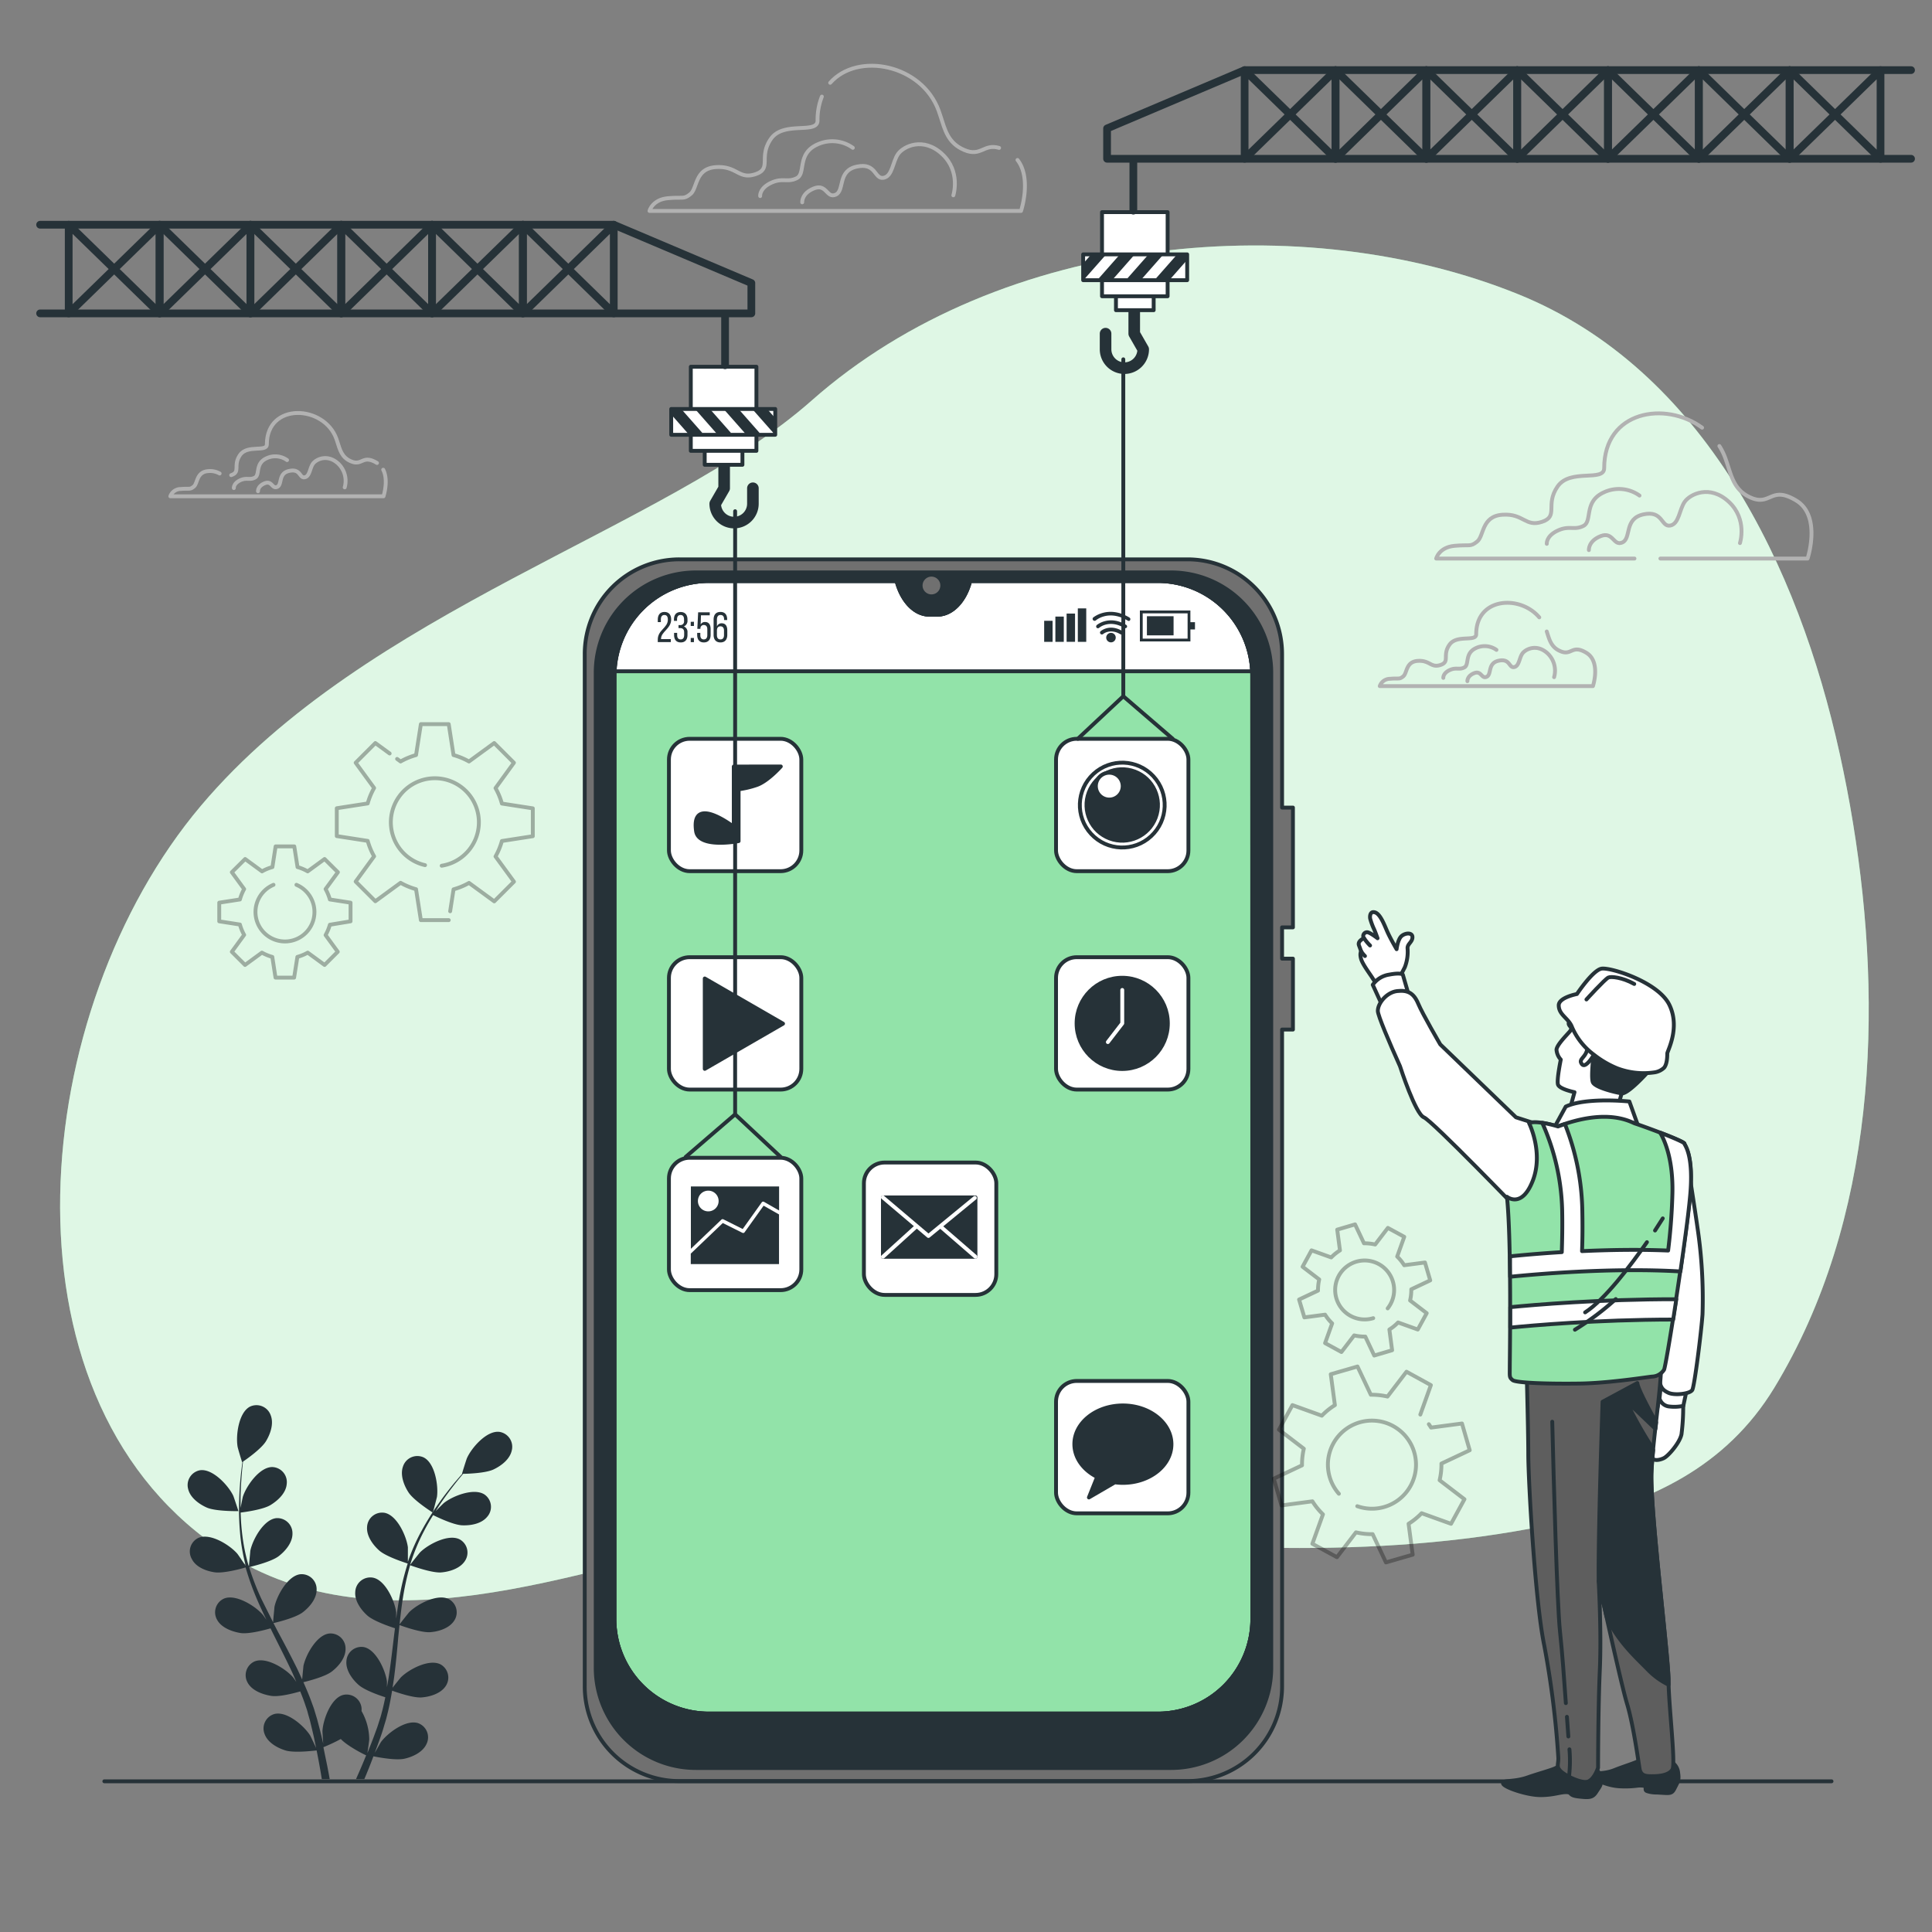 <svg xmlns="http://www.w3.org/2000/svg" viewBox="0 0 500 500"><rect x="0" y="0" width="500" height="500" fill="#808080" stroke="none"/><g id="freepik--background-simple--inject-22"><path d="M479.58,213.15c-1-6.19-2.19-12.27-3.49-18.19C465.49,146.77,441,95.64,393,76.18,337.78,53.8,259.4,60,210,103.71c-38,33.6-115,53.88-158,104.82C7.43,261.34-1.88,360.31,56,400.26c41.17,28.41,92.07,6,137.92-3.39,26.11-5.34,48.71-2.32,74.45,0,44.73,4,91.06,7,136.17-3,22.28-5,42.09-14.06,54.65-34.72C485.57,315.7,487.39,261,479.58,213.15Z" style="fill:#92E3A9"></path><path d="M479.58,213.15c-1-6.19-2.19-12.27-3.49-18.19C465.49,146.77,441,95.64,393,76.18,337.78,53.8,259.4,60,210,103.71c-38,33.6-115,53.88-158,104.82C7.43,261.34-1.88,360.31,56,400.26c41.17,28.41,92.07,6,137.92-3.39,26.11-5.34,48.71-2.32,74.45,0,44.73,4,91.06,7,136.17-3,22.28-5,42.09-14.06,54.65-34.72C485.57,315.7,487.39,261,479.58,213.15Z" style="fill:#fff;opacity:0.7"></path></g><g id="freepik--Clouds--inject-22"><path d="M212.7,25a16.25,16.25,0,0,0-1.12,6.19c0,3.66-8.78,0-12.07,4.75s.37,7.68-4,9.14-4.75-2.19-10.23-1.83-4.76,5.49-6.58,6.95-1.83.73-5.85,1.1-4.76,3.29-4.76,3.29h96.15s2.8-8.4-.91-13.19" style="fill:none;stroke:#b2b2b2;stroke-linecap:round;stroke-linejoin:round"></path><path d="M258.57,38.28c-4-1.17-4.68,2.39-9,.55s-5-5.25-6.21-8.9c-.13-.41-.27-.83-.42-1.25-4.33-12-20.95-15.33-28.09-7.25" style="fill:none;stroke:#b2b2b2;stroke-linecap:round;stroke-linejoin:round"></path><path d="M246.72,50.55s2-6.16-2.9-10.69-10-2-11.41,0-1.44,5.8-3.8,6.16-1.81-4-6.88-2.9-3.08,6.16-5.43,7.25-2.35-2.9-5.61-1.63-3.08,3.62-3.08,3.62" style="fill:none;stroke:#b2b2b2;stroke-linecap:round;stroke-linejoin:round"></path><path d="M220.71,38.25a9.16,9.16,0,0,0-9.27-.81c-5.24,2.42-2.82,7.46-5.24,8.67s-3.63-.2-6.65,1.21-2.82,3.42-2.82,3.42" style="fill:none;stroke:#b2b2b2;stroke-linecap:round;stroke-linejoin:round"></path><path d="M429.71,144.55H467.8s3.66-11-2.92-15-6.58,1.46-11.7-.73c-4.23-1.81-5-5.25-6.2-8.9-.14-.41-.28-.83-.43-1.25a16,16,0,0,0-1.58-3.24" style="fill:none;stroke:#b2b2b2;stroke-linecap:round;stroke-linejoin:round"></path><path d="M440.5,110.68c-9.54-7-25.34-4.37-25.34,10.47,0,3.66-8.77,0-12.06,4.75s.36,7.68-4,9.14-4.75-2.19-10.24-1.83-4.75,5.49-6.58,6.95-1.83.73-5.85,1.1-4.75,3.29-4.75,3.29H423" style="fill:none;stroke:#b2b2b2;stroke-linecap:round;stroke-linejoin:round"></path><path d="M450.3,140.55s2-6.16-2.89-10.69-10-2-11.41,0-1.45,5.8-3.8,6.16-1.81-4-6.88-2.9-3.08,6.16-5.43,7.25-2.36-2.9-5.62-1.63-3.07,3.62-3.07,3.62" style="fill:none;stroke:#b2b2b2;stroke-linecap:round;stroke-linejoin:round"></path><path d="M424.3,128.25a9.16,9.16,0,0,0-9.27-.81c-5.25,2.42-2.83,7.46-5.25,8.67s-3.62-.2-6.65,1.21-2.82,3.42-2.82,3.42" style="fill:none;stroke:#b2b2b2;stroke-linecap:round;stroke-linejoin:round"></path><path d="M398.36,159.77c-5-5.9-16.32-5.18-16.32,4.35,0,2.1-5,0-6.92,2.73s.21,4.4-2.31,5.24-2.73-1.26-5.88-1.05-2.72,3.15-3.77,4-1.05.42-3.36.63a2.84,2.84,0,0,0-2.72,1.89h55.17s2.1-6.3-1.68-8.6-3.78.83-6.71-.42c-2.43-1-2.88-3-3.56-5.11" style="fill:none;stroke:#b2b2b2;stroke-linecap:round;stroke-linejoin:round"></path><path d="M402.2,175.25a6.15,6.15,0,0,0-1.66-6.13c-2.8-2.6-5.71-1.14-6.54,0s-.83,3.33-2.18,3.53-1-2.28-3.95-1.66-1.77,3.53-3.12,4.16-1.35-1.67-3.22-.94-1.77,2.08-1.77,2.08" style="fill:none;stroke:#b2b2b2;stroke-linecap:round;stroke-linejoin:round"></path><path d="M387.28,168.19a5.26,5.26,0,0,0-5.32-.46c-3,1.39-1.62,4.28-3,5s-2.08-.11-3.81.7-1.62,2-1.62,2" style="fill:none;stroke:#b2b2b2;stroke-linecap:round;stroke-linejoin:round"></path><path d="M56.84,122.54a5.08,5.08,0,0,0-2.9-.62c-3.15.21-2.73,3.15-3.78,4s-1,.42-3.35.63a2.86,2.86,0,0,0-2.73,1.89H99.25s1.36-4.08-.08-6.88" style="fill:none;stroke:#b2b2b2;stroke-linecap:round;stroke-linejoin:round"></path><path d="M97.57,119.82c-3.77-2.3-3.77.84-6.71-.42-2.43-1-2.88-3-3.56-5.1l-.24-.72c-3.19-8.86-18-9.47-18,1.42,0,2.1-5,0-6.92,2.73s.21,4.4-2.31,5.24" style="fill:none;stroke:#b2b2b2;stroke-linecap:round;stroke-linejoin:round"></path><path d="M89.21,126.13A6.17,6.17,0,0,0,87.55,120c-2.81-2.6-5.72-1.14-6.55,0s-.83,3.32-2.18,3.53-1-2.28-3.95-1.66S73.1,125.4,71.75,126s-1.35-1.67-3.22-.94-1.76,2.08-1.76,2.08" style="fill:none;stroke:#b2b2b2;stroke-linecap:round;stroke-linejoin:round"></path><path d="M74.29,119.07a5.28,5.28,0,0,0-5.33-.46c-3,1.39-1.62,4.28-3,5s-2.09-.11-3.82.7-1.62,2-1.62,2" style="fill:none;stroke:#b2b2b2;stroke-linecap:round;stroke-linejoin:round"></path></g><g id="freepik--Device--inject-22"><path d="M324.11,174.84V419a24.48,24.48,0,0,1-24.48,24.48H183.51A24.48,24.48,0,0,1,159,419V174.84c0-.38,0-.75,0-1.12a24.47,24.47,0,0,1,24.45-23.36h48.55l.05.18c1.44,5.17,4.74,8.53,8.41,8.53h2.11c3.65,0,7-3.36,8.4-8.53l.05-.18h48.55a24.47,24.47,0,0,1,24.45,23.36C324.1,174.09,324.11,174.46,324.11,174.84Z" style="fill:#92E3A9;stroke:#263238;stroke-linecap:round;stroke-linejoin:round"></path><path d="M324.08,173.72h-165a24.47,24.47,0,0,1,24.45-23.36h48.55l.05.18c1.44,5.17,4.74,8.53,8.41,8.53h2.11c3.65,0,7-3.36,8.4-8.53l.05-.18h48.55A24.47,24.47,0,0,1,324.08,173.72Z" style="fill:#fff;stroke:#263238;stroke-linecap:round;stroke-linejoin:round"></path><path d="M334.61,240V209H331.8V169.25a24.48,24.48,0,0,0-24.48-24.49H175.82a24.48,24.48,0,0,0-24.49,24.49v267.2a24.48,24.48,0,0,0,24.49,24.49h131.5a24.48,24.48,0,0,0,24.48-24.49v-170h2.81V248.1H331.8V240Zm-10.5,179a24.48,24.48,0,0,1-24.48,24.48H183.51A24.48,24.48,0,0,1,159,419V174.84a24.48,24.48,0,0,1,24.48-24.48h48.55l.05.18c1.43,5.17,4.74,8.53,8.4,8.53h2.11c3.67,0,7-3.36,8.41-8.53l.05-.18h48.55a24.48,24.48,0,0,1,24.48,24.48Z" style="fill:#707070;stroke:#263238;stroke-linecap:round;stroke-linejoin:round"></path><path d="M303,148.14H180.1a25.93,25.93,0,0,0-25.93,25.93V431.63a25.93,25.93,0,0,0,25.93,25.93H303A25.93,25.93,0,0,0,329,431.63V174.07A25.93,25.93,0,0,0,303,148.14ZM324.11,419a24.48,24.48,0,0,1-24.48,24.48H183.51A24.48,24.48,0,0,1,159,419V174.84a24.48,24.48,0,0,1,24.48-24.48h48.55l.05.18c1.43,5.17,4.74,8.53,8.4,8.53h2.11c3.67,0,7-3.36,8.41-8.53l.05-.18h48.55a24.48,24.48,0,0,1,24.48,24.48Z" style="fill:#263238;stroke:#263238;stroke-linecap:round;stroke-linejoin:round"></path><path d="M243.36,151.53a2.3,2.3,0,1,0-2.3,2.3A2.3,2.3,0,0,0,243.36,151.53Z" style="fill:#707070"></path><path d="M173.7,160.34c0,2.33-2.61,3.16-2.62,4.94v.12h2.53v.78h-3.38v-.66c0-2.49,2.61-3,2.61-5.15,0-.79-.27-1.21-.9-1.21s-.91.45-.91,1.14V161h-.8v-.63c0-1.18.54-2,1.73-2S173.7,159.16,173.7,160.34Z" style="fill:#263238"></path><path d="M177.92,160.33v.2a1.55,1.55,0,0,1-.94,1.59,1.52,1.52,0,0,1,.94,1.59v.6c0,1.18-.55,1.95-1.74,1.95s-1.73-.77-1.73-1.95v-.53h.8v.58c0,.7.29,1.12.91,1.12s.9-.41.9-1.19v-.6c0-.76-.32-1.12-1-1.14h-.46v-.78h.5a.92.92,0,0,0,.93-1.05v-.36c0-.79-.28-1.2-.9-1.2s-.91.43-.91,1.13v.39h-.8v-.35c0-1.18.55-1.94,1.73-1.94S177.92,159.15,177.92,160.33Z" style="fill:#263238"></path><path d="M179.59,160.91V162h-.83v-1.07Zm0,4.2v1.07h-.83v-1.07Z" style="fill:#263238"></path><path d="M181.33,161.61a1.23,1.23,0,0,1,1.14-.64c1,0,1.44.73,1.44,1.83v1.51c0,1.18-.57,1.95-1.75,1.95s-1.73-.77-1.73-1.95v-.52h.81v.57c0,.7.29,1.12.9,1.12s.91-.42.91-1.12v-1.5c0-.69-.29-1.11-.91-1.11a.84.84,0,0,0-.87.83v.17h-.8l.21-4.28h3v.77h-2.27Z" style="fill:#263238"></path><path d="M188.19,160.32v.14h-.8v-.2c0-.69-.29-1.1-.92-1.1s-.93.42-.93,1.25v1.73a1.24,1.24,0,0,1,1.24-.83c1,0,1.44.72,1.44,1.83v1.17c0,1.18-.59,1.95-1.77,1.95s-1.77-.77-1.77-1.95v-3.94c0-1.22.55-2,1.77-2S188.19,159.14,188.19,160.32Zm-2.65,2.89v1.15c0,.7.28,1.12.91,1.12s.92-.42.92-1.12v-1.15c0-.7-.3-1.12-.92-1.12S185.54,162.51,185.54,163.21Z" style="fill:#263238"></path><rect x="270.23" y="160.66" width="2.18" height="5.45" style="fill:#263238"></rect><rect x="273.13" y="159.57" width="2.18" height="6.54" style="fill:#263238"></rect><rect x="276.04" y="158.79" width="2.18" height="7.31" style="fill:#263238"></rect><rect x="278.94" y="157.45" width="2.18" height="8.66" style="fill:#263238"></rect><path d="M308.08,166H295v-8h13.07Zm-12.35-.72h11.62v-6.54H295.73Z" style="fill:#263238"></path><rect x="296.82" y="159.48" width="6.9" height="4.95" style="fill:#263238"></rect><rect x="307.62" y="161.02" width="1.64" height="1.88" style="fill:#263238"></rect><path d="M290.21,164.22a.51.51,0,0,1-.24-.07c-2.66-1.58-4.42-.12-4.5-.05a.49.49,0,0,1-.64-.74c.1-.08,2.34-2,5.63-.05a.48.48,0,0,1,.17.67A.49.49,0,0,1,290.21,164.22Z" style="fill:#263238"></path><path d="M291.2,162.58a.55.55,0,0,1-.25-.07c-3.85-2.29-6.43-.08-6.46-.06a.49.49,0,0,1-.69,0,.5.5,0,0,1,.05-.69s3.15-2.7,7.6-.05a.49.49,0,0,1,.17.67A.5.5,0,0,1,291.2,162.58Z" style="fill:#263238"></path><path d="M292.09,160.68a.59.59,0,0,1-.25-.07c-4.87-2.9-8.11-.17-8.24-.05a.5.5,0,0,1-.69-.05.49.49,0,0,1,0-.69s3.89-3.32,9.39,0a.49.49,0,0,1-.25.91Z" style="fill:#263238"></path><path d="M288.75,165a1.23,1.23,0,1,1-1.23-1.22A1.23,1.23,0,0,1,288.75,165Z" style="fill:#263238"></path></g><g id="freepik--Gears--inject-22"><path d="M116.5,235.83l.88-5.67a17.93,17.93,0,0,0,4-1.66l6.53,4.77,5.1-5.09-4.77-6.53a17.71,17.71,0,0,0,1.65-4l8-1.24v-7.21l-8-1.24a17.45,17.45,0,0,0-1.65-4L133,197.4l-5.1-5.1-6.53,4.77a17.93,17.93,0,0,0-4-1.66l-1.24-8h-7.21l-1.25,8a18.33,18.33,0,0,0-4,1.66l-.9-.66M100.84,195l-3.7-2.7-5.09,5.1,4.77,6.53a17.93,17.93,0,0,0-1.66,4l-8,1.24v7.21l8,1.24a18.2,18.2,0,0,0,1.66,4l-4.77,6.53,5.09,5.09,6.53-4.77a18.33,18.33,0,0,0,4,1.66l1.25,8h7.21M110,223.9a11.39,11.39,0,1,1,4.31.15" style="fill:none;stroke:#000;stroke-linecap:round;stroke-linejoin:round;opacity:0.3"></path><path d="M90.72,238.44v-4.83l-5.35-.83a12.49,12.49,0,0,0-1.11-2.69l3.19-4.36L84,222.31l-4.37,3.2A11.66,11.66,0,0,0,77,224.4l-.84-5.35H71.33l-.83,5.35a11.55,11.55,0,0,0-2.69,1.11l-4.37-3.2L60,225.73l3.19,4.36a12,12,0,0,0-1.1,2.69l-5.35.83v4.83l5.35.83a12.09,12.09,0,0,0,1.1,2.68L60,246.32l3.41,3.41,4.37-3.19a12.49,12.49,0,0,0,2.69,1.11l.83,5.35h4.82l.84-5.35a12.62,12.62,0,0,0,2.68-1.11L84,249.73l3.41-3.41L84.26,242a12.62,12.62,0,0,0,1.11-2.68Zm-14-9.45a7.63,7.63,0,1,1-5.94,0" style="fill:none;stroke:#000;stroke-linecap:round;stroke-linejoin:round;opacity:0.3"></path><path d="M367.58,366.09l2.73-7.62L364,355l-4.92,6.43a18.07,18.07,0,0,0-4.31-.47l-3.45-7.31-6.92,2,1.07,8a17.59,17.59,0,0,0-3.38,2.73l-7.61-2.74L331,370l6.43,4.92a18.07,18.07,0,0,0-.47,4.31l-7.31,3.45,2,6.92,8-1.06a17.92,17.92,0,0,0,2.73,3.37l-2.74,7.62L346,403l4.92-6.43a18.1,18.1,0,0,0,4.32.47l3.44,7.31,6.92-2-1.06-8a17.53,17.53,0,0,0,3.37-2.73l7.62,2.74L379,388l-6.43-4.92a17.57,17.57,0,0,0,.47-4.31l7.32-3.45-2-6.92-8,1.06c-.18-.3-.38-.59-.58-.88m-23.28,18a11.4,11.4,0,1,1,4.76,3.22" style="fill:none;stroke:#000;stroke-linecap:round;stroke-linejoin:round;opacity:0.3"></path><path d="M342.93,347.59l4.23,2.31,3.3-4.3a12.22,12.22,0,0,0,2.88.31l2.31,4.9,4.63-1.37-.71-5.36a11.87,11.87,0,0,0,2.25-1.83l5.1,1.83,2.31-4.23-4.3-3.29a11.85,11.85,0,0,0,.31-2.89l4.9-2.31-1.36-4.63-5.37.71a12.21,12.21,0,0,0-1.82-2.25l1.83-5.1-4.24-2.31-3.29,4.3a11.85,11.85,0,0,0-2.89-.31l-2.31-4.9-4.62,1.36.71,5.37a12,12,0,0,0-2.26,1.82l-5.1-1.83-2.31,4.24,4.3,3.29a12.36,12.36,0,0,0-.31,2.89l-4.9,2.31,1.37,4.62,5.36-.71a11.62,11.62,0,0,0,1.83,2.26Zm12.46-6.45a7.63,7.63,0,1,1,4.48-3.65,8,8,0,0,1-.74,1.12" style="fill:none;stroke:#000;stroke-linecap:round;stroke-linejoin:round;opacity:0.3"></path></g><g id="freepik--Floor--inject-22"><line x1="27" y1="461" x2="474" y2="461" style="fill:none;stroke:#263238;stroke-linecap:round;stroke-linejoin:round"></line></g><g id="freepik--Apps--inject-22"><rect x="173.12" y="191.2" width="34.26" height="34.26" rx="5.36" style="fill:#fff;stroke:#263238;stroke-linecap:round;stroke-linejoin:round"></rect><path d="M189.9,198.38V214s-11.18-8.63-9.75,1.12c.68,4.56,11,2.56,11,2.56V204.27a24.13,24.13,0,0,0,4.69-1.11c2.87-1,6.23-4.8,6.23-4.8Z" style="fill:#263238;stroke:#263238;stroke-linecap:round;stroke-linejoin:round"></path><rect x="223.58" y="300.86" width="34.26" height="34.26" rx="5.36" style="fill:#fff;stroke:#263238;stroke-linecap:round;stroke-linejoin:round"></rect><rect x="228.5" y="309.89" width="23.95" height="15.37" style="fill:#263238;stroke:#263238;stroke-linecap:round;stroke-linejoin:round"></rect><polyline points="228.5 309.89 240.28 319.87 252.28 310.02" style="fill:none;stroke:#fff;stroke-linecap:round;stroke-linejoin:round"></polyline><line x1="228.5" y1="325.25" x2="237.08" y2="317.47" style="fill:none;stroke:#fff;stroke-linecap:round;stroke-linejoin:round"></line><line x1="252.45" y1="325.25" x2="243.47" y2="317.47" style="fill:none;stroke:#fff;stroke-linecap:round;stroke-linejoin:round"></line><rect x="273.3" y="191.2" width="34.26" height="34.26" rx="5.36" style="fill:#fff;stroke:#263238;stroke-linecap:round;stroke-linejoin:round"></rect><circle cx="290.43" cy="208.33" r="10.98" transform="translate(-64.19 252.95) rotate(-42.82)" style="fill:#fff;stroke:#263238;stroke-linecap:round;stroke-linejoin:round"></circle><circle cx="290.43" cy="208.33" r="9.25" transform="translate(-6.97 406.58) rotate(-69.34)" style="fill:#263238;stroke:#263238;stroke-linecap:round;stroke-linejoin:round"></circle><path d="M290.55,203.45a3.47,3.47,0,1,1-3.47-3.47A3.47,3.47,0,0,1,290.55,203.45Z" style="fill:#fff;stroke:#263238;stroke-linecap:round;stroke-linejoin:round"></path><rect x="173.12" y="247.72" width="34.26" height="34.26" rx="5.36" style="fill:#fff;stroke:#263238;stroke-linecap:round;stroke-linejoin:round"></rect><polygon points="202.65 264.92 182.39 253.23 182.39 276.62 202.65 264.92" style="fill:#263238;stroke:#263238;stroke-linecap:round;stroke-linejoin:round"></polygon><rect x="273.3" y="357.39" width="34.26" height="34.26" rx="5.36" style="fill:#fff;stroke:#263238;stroke-linecap:round;stroke-linejoin:round"></rect><path d="M290.6,363.73c-6.93,0-12.56,4.5-12.56,10,0,3.58,2.36,6.72,5.9,8.5l-2.13,5.31,6.72-3.91a15.53,15.53,0,0,0,2.07.14c6.94,0,12.57-4.49,12.57-10S297.54,363.73,290.6,363.73Z" style="fill:#263238;stroke:#263238;stroke-linecap:round;stroke-linejoin:round"></path><rect x="273.3" y="247.72" width="34.26" height="34.26" rx="5.36" style="fill:#fff;stroke:#263238;stroke-linecap:round;stroke-linejoin:round"></rect><circle cx="290.43" cy="264.85" r="11.81" style="fill:#263238;stroke:#263238;stroke-linecap:round;stroke-linejoin:round"></circle><polyline points="286.71 269.69 290.44 264.85 290.44 256.2" style="fill:none;stroke:#fff;stroke-linecap:round;stroke-linejoin:round"></polyline><rect x="173.12" y="299.63" width="34.26" height="34.26" rx="5.36" style="fill:#fff;stroke:#263238;stroke-linecap:round;stroke-linejoin:round"></rect><path d="M186.7,315.64a.46.46,0,0,1,.51-.08l5,2.51,4.93-6.9a.45.45,0,0,1,.59-.13l3.9,2.23v-6.22H178.8v16.14Zm-3.4-7.5a2.68,2.68,0,1,1-2.68,2.68A2.68,2.68,0,0,1,183.3,308.14Z" style="fill:#263238"></path><path d="M201.62,314.3l-4-2.27-4.92,6.88a.45.45,0,0,1-.57.14l-5.07-2.53-8.29,7.92v2.7h22.84V314.31Z" style="fill:#263238"></path></g><g id="freepik--crane-2--inject-22"><polyline points="278.94 191.2 290.71 180.19 290.71 92.99" style="fill:none;stroke:#263238;stroke-linecap:round;stroke-linejoin:round"></polyline><line x1="290.71" y1="180.19" x2="303.5" y2="191.2" style="fill:none;stroke:#263238;stroke-linecap:round;stroke-linejoin:round"></line><path d="M293.54,80.56v5.79l2.32,4.05A4.88,4.88,0,0,1,291,95.28h0a4.89,4.89,0,0,1-4.88-4.88V86.35" style="fill:none;stroke:#263238;stroke-linecap:round;stroke-linejoin:round;stroke-width:3px"></path><rect x="288.81" y="69.44" width="9.76" height="10.84" style="fill:#fff;stroke:#263238;stroke-linecap:round;stroke-linejoin:round"></rect><rect x="285.2" y="54.9" width="16.98" height="21.77" style="fill:#fff;stroke:#263238;stroke-linecap:round;stroke-linejoin:round"></rect><rect x="280.32" y="65.83" width="26.92" height="6.68" style="fill:#fff;stroke:#263238;stroke-linecap:round;stroke-linejoin:round"></rect><polygon points="293.69 65.83 289.84 65.83 284.39 72.01 284.96 72.51 287.8 72.51 293.69 65.83" style="fill:#263238"></polygon><polygon points="282.43 65.83 280.32 68.22 280.32 72.51 280.39 72.51 286.29 65.83 282.43 65.83" style="fill:#263238"></polygon><polygon points="301.1 65.83 297.25 65.83 291.8 72.01 292.37 72.51 295.21 72.51 301.1 65.83" style="fill:#263238"></polygon><polygon points="307.24 67.26 307.24 65.83 304.65 65.83 299.2 72.01 299.78 72.51 302.61 72.51 307.24 67.26" style="fill:#263238"></polygon><line x1="293.31" y1="54.52" x2="293.31" y2="41.42" style="fill:#fff;stroke:#263238;stroke-linecap:round;stroke-linejoin:round;stroke-width:2px"></line><polyline points="494.58 41.09 286.51 41.09 286.51 33.24 322.11 18.15 494.58 18.15" style="fill:none;stroke:#263238;stroke-linecap:round;stroke-linejoin:round;stroke-width:2px"></polyline><polygon points="322.11 41.09 322.11 18.15 345.65 41.09 345.65 18.15 322.11 41.09" style="fill:none;stroke:#263238;stroke-linecap:round;stroke-linejoin:round;stroke-width:2px"></polygon><polygon points="345.62 41.09 345.62 18.15 369.15 41.09 369.15 18.15 345.62 41.09" style="fill:none;stroke:#263238;stroke-linecap:round;stroke-linejoin:round;stroke-width:2px"></polygon><polygon points="369.12 41.09 369.12 18.15 392.66 41.09 392.66 18.15 369.12 41.09" style="fill:none;stroke:#263238;stroke-linecap:round;stroke-linejoin:round;stroke-width:2px"></polygon><polygon points="392.63 41.09 392.63 18.15 416.16 41.09 416.16 18.15 392.63 41.09" style="fill:none;stroke:#263238;stroke-linecap:round;stroke-linejoin:round;stroke-width:2px"></polygon><polygon points="416.13 41.09 416.13 18.15 439.67 41.09 439.67 18.15 416.13 41.09" style="fill:none;stroke:#263238;stroke-linecap:round;stroke-linejoin:round;stroke-width:2px"></polygon><polygon points="439.64 41.09 439.64 18.15 463.17 41.09 463.17 18.15 439.64 41.09" style="fill:none;stroke:#263238;stroke-linecap:round;stroke-linejoin:round;stroke-width:2px"></polygon><polygon points="463.14 41.09 463.14 18.15 486.68 41.09 486.68 18.15 463.14 41.09" style="fill:none;stroke:#263238;stroke-linecap:round;stroke-linejoin:round;stroke-width:2px"></polygon></g><g id="freepik--crane-1--inject-22"><polyline points="202.02 299.4 190.25 288.39 190.25 132.3" style="fill:none;stroke:#263238;stroke-linecap:round;stroke-linejoin:round"></polyline><line x1="190.25" y1="288.39" x2="177.46" y2="299.4" style="fill:none;stroke:#263238;stroke-linecap:round;stroke-linejoin:round"></line><path d="M187.41,120.57v5.79l-2.31,4a4.88,4.88,0,0,0,4.88,4.88h0a4.88,4.88,0,0,0,4.87-4.88v-4" style="fill:none;stroke:#263238;stroke-linecap:round;stroke-linejoin:round;stroke-width:3px"></path><rect x="182.39" y="109.45" width="9.76" height="10.84" transform="translate(374.53 229.74) rotate(180)" style="fill:#fff;stroke:#263238;stroke-linecap:round;stroke-linejoin:round"></rect><rect x="178.77" y="94.91" width="16.98" height="21.77" transform="translate(374.53 211.59) rotate(180)" style="fill:#fff;stroke:#263238;stroke-linecap:round;stroke-linejoin:round"></rect><rect x="173.72" y="105.84" width="26.92" height="6.68" transform="translate(374.35 218.36) rotate(180)" style="fill:#fff;stroke:#263238;stroke-linecap:round;stroke-linejoin:round"></rect><polygon points="187.26 105.84 191.12 105.84 196.57 112.02 196 112.52 193.16 112.52 187.26 105.84" style="fill:#263238"></polygon><polygon points="198.53 105.84 200.64 108.23 200.64 112.52 200.57 112.52 194.67 105.84 198.53 105.84" style="fill:#263238"></polygon><polygon points="179.86 105.84 183.71 105.84 189.16 112.02 188.59 112.52 185.75 112.52 179.86 105.84" style="fill:#263238"></polygon><polygon points="173.72 107.28 173.72 105.84 176.3 105.84 181.75 112.02 181.18 112.52 178.34 112.52 173.72 107.28" style="fill:#263238"></polygon><line x1="187.65" y1="94.53" x2="187.65" y2="81.43" style="fill:#fff;stroke:#263238;stroke-linecap:round;stroke-linejoin:round;stroke-width:2px"></line><polyline points="10.38 81.1 194.45 81.1 194.45 73.25 158.84 58.16 10.38 58.16" style="fill:none;stroke:#263238;stroke-linecap:round;stroke-linejoin:round;stroke-width:2px"></polyline><polygon points="158.84 81.1 158.84 58.16 135.31 81.1 135.31 58.16 158.84 81.1" style="fill:none;stroke:#263238;stroke-linecap:round;stroke-linejoin:round;stroke-width:2px"></polygon><polygon points="135.34 81.1 135.34 58.16 111.8 81.1 111.8 58.16 135.34 81.1" style="fill:none;stroke:#263238;stroke-linecap:round;stroke-linejoin:round;stroke-width:2px"></polygon><polygon points="111.83 81.1 111.83 58.16 88.3 81.1 88.3 58.16 111.83 81.1" style="fill:none;stroke:#263238;stroke-linecap:round;stroke-linejoin:round;stroke-width:2px"></polygon><polygon points="88.33 81.1 88.33 58.16 64.79 81.1 64.79 58.16 88.33 81.1" style="fill:none;stroke:#263238;stroke-linecap:round;stroke-linejoin:round;stroke-width:2px"></polygon><polygon points="64.83 81.1 64.83 58.16 41.29 81.1 41.29 58.16 64.83 81.1" style="fill:none;stroke:#263238;stroke-linecap:round;stroke-linejoin:round;stroke-width:2px"></polygon><polygon points="41.32 81.1 41.32 58.16 17.78 81.1 17.78 58.16 41.32 81.1" style="fill:none;stroke:#263238;stroke-linecap:round;stroke-linejoin:round;stroke-width:2px"></polygon></g><g id="freepik--Plant--inject-22"><path d="M53.57,390.18c2.36,1,8.13.9,8.14.9s-1.24-3.78-1.35-4c-1.27-2.65-5.28-7-8.54-6.59a3.9,3.9,0,0,0-3.12,4.89C49.24,387.62,51.56,389.3,53.57,390.18Z" style="fill:#263238"></path><path d="M55.56,406.91c2.45.36,7.6-1.13,8-1.26a70.41,70.41,0,0,0,3.13,8.66c.71,1.64,1.48,3.27,2.26,4.89-.47-.68-.89-1.3-1-1.38-1.92-2.22-7-5.38-10-4.1a3.89,3.89,0,0,0-1.73,5.54c1.12,2,3.8,3,6,3.36s6.62-.87,7.79-1.2c.31.62.61,1.25.92,1.86,1.49,3,3,5.94,4.38,8.88.49,1,.93,2.08,1.38,3.12-.42-.61-.78-1.12-.84-1.19-1.92-2.22-6.94-5.39-10-4.1a3.9,3.9,0,0,0-1.73,5.53c1.12,2,3.8,3,6,3.36s6.19-.75,7.58-1.14c.43,1.08.86,2.16,1.22,3.23.23.73.51,1.42.7,2.17s.41,1.46.61,2.19c.34,1.4.69,2.85,1,4.23.21,1,.39,1.88.58,2.8-.47-1-1.44-3.06-1.54-3.22-1.57-2.48-6-6.37-9.24-5.56a3.89,3.89,0,0,0-2.54,5.21c.79,2.18,3.29,3.58,5.39,4.22,2.31.71,7.42.06,8.06,0,.31,1.53.59,3,.84,4.43.18,1,.35,2,.5,3h2.05c-.19-1.08-.4-2.2-.63-3.37-.31-1.55-.67-3.21-1-4.9a43.52,43.52,0,0,0,4.5-2.12c1.69,1.82,6,4,6.56,4.23-.59,1.45-1.17,2.84-1.75,4.16l-.88,2h2.16l.52-1.25c.6-1.46,1.22-3,1.83-4.66.62.13,5.69,1.16,8.05.62,2.14-.48,4.73-1.69,5.69-3.81a3.89,3.89,0,0,0-2.15-5.38c-3.12-1.05-7.88,2.5-9.63,4.86-.1.14-1,1.78-1.63,2.82.25-.66.5-1.31.75-2,.5-1.35,1-2.72,1.45-4.19.21-.72.43-1.45.65-2.18s.39-1.52.59-2.28c.42-1.78.76-3.61,1.07-5.45,1.19.43,5.43,1.91,7.63,1.75s4.94-1,6.21-2.9a3.91,3.91,0,0,0-1.31-5.65c-2.93-1.51-8.17,1.27-10.25,3.35-.13.13-1.46,1.78-2.17,2.7.17-1.11.35-2.22.49-3.35.41-3.26.72-6.57,1-9.88.1-1,.21-2,.31-3,.42.16,5.43,2,7.9,1.85,2.19-.15,4.93-1,6.2-2.9a3.9,3.9,0,0,0-1.31-5.65c-2.92-1.51-8.17,1.27-10.25,3.34-.16.16-2.06,2.55-2.52,3.18.24-2.23.49-4.44.83-6.61a69.63,69.63,0,0,1,1.9-8.69c.19.07,5.41,2,7.94,1.87,2.18-.16,4.93-1,6.2-2.91a3.9,3.9,0,0,0-1.31-5.65c-2.92-1.5-8.17,1.28-10.25,3.35-.16.16-2.21,2.73-2.55,3.22,0-.16.08-.34.13-.5a50.16,50.16,0,0,1,3.44-8.23c.75-1.46,1.55-2.82,2.35-4.12.94.46,5.23,2.55,7.52,2.64s5-.41,6.48-2.21a3.88,3.88,0,0,0-.68-5.75c-2.74-1.82-8.25.36-10.55,2.2-.13.1-1.29,1.25-2.12,2.1.38-.58.75-1.19,1.12-1.74,1.37-2.07,2.76-3.89,4-5.48.72-.91,1.38-1.71,2-2.45,1.16,0,5.81-.16,7.85-1.12s4.26-2.67,4.74-4.94a3.9,3.9,0,0,0-3.26-4.8c-3.27-.35-7.16,4.13-8.35,6.82-.11.23-1.31,4-1.25,4h.07c-.62.7-1.27,1.47-2,2.31-1.28,1.57-2.71,3.36-4.14,5.41a69.11,69.11,0,0,0-4.29,6.84,51,51,0,0,0-3.67,8.25l0,.11c0-1,0-3.67,0-3.87-.38-2.92-2.82-8.33-6.06-8.92A3.89,3.89,0,0,0,95,395.17c-.19,2.31,1.49,4.63,3.13,6.09,1.85,1.65,7,3.25,7.38,3.38a68.48,68.48,0,0,0-2.17,8.93c-.31,1.77-.57,3.55-.81,5.34,0-.83,0-1.58,0-1.68-.37-2.92-2.82-8.33-6-8.93A3.9,3.9,0,0,0,91.94,412c-.19,2.31,1.49,4.63,3.12,6.09s6,2.94,7.16,3.3c-.09.69-.18,1.38-.26,2.07-.4,3.3-.77,6.6-1.25,9.82-.16,1.13-.37,2.25-.57,3.36,0-.74,0-1.36,0-1.46-.37-2.91-2.82-8.32-6-8.92a3.89,3.89,0,0,0-4.49,3.66c-.19,2.32,1.48,4.64,3.12,6.1s5.58,2.79,6.95,3.23c-.24,1.14-.48,2.27-.76,3.36-.21.74-.36,1.46-.62,2.2l-.69,2.16c-.5,1.36-1,2.76-1.52,4.08-.35.91-.7,1.78-1.05,2.65.18-1.13.48-3.34.48-3.53a15.09,15.09,0,0,0-2-7.36,4.14,4.14,0,0,0,0-.86,3.89,3.89,0,0,0-4.76-3.3c-3.18.84-5.2,6.43-5.35,9.36,0,.17.11,2.06.2,3.25-.16-.69-.31-1.36-.48-2.07-.34-1.41-.71-2.8-1.11-4.3l-.66-2.18c-.2-.73-.51-1.48-.77-2.22-.62-1.72-1.35-3.43-2.11-5.14,1.23-.3,5.59-1.41,7.34-2.75s3.58-3.52,3.57-5.85a3.89,3.89,0,0,0-4.21-4c-3.27.35-6.11,5.56-6.7,8.44,0,.18-.23,2.29-.32,3.46-.47-1-.93-2.05-1.43-3.07-1.47-2.95-3-5.88-4.59-8.82-.48-.89-.94-1.8-1.41-2.7.44-.1,5.64-1.3,7.6-2.81,1.74-1.33,3.59-3.52,3.57-5.84a3.88,3.88,0,0,0-4.2-4c-3.27.36-6.11,5.57-6.71,8.45,0,.21-.32,3.25-.35,4-1-2-2-4-3-6a66.71,66.71,0,0,1-3.21-8.29c.2-.05,5.64-1.29,7.65-2.83,1.74-1.33,3.59-3.52,3.57-5.84a3.91,3.91,0,0,0-4.21-4c-3.27.36-6.11,5.57-6.7,8.45,0,.22-.34,3.5-.35,4.09,0-.16-.12-.33-.17-.49a50.1,50.1,0,0,1-1.67-8.76c-.18-1.63-.26-3.21-.31-4.74,1-.12,5.77-.75,7.72-1.94s4-3.11,4.2-5.42a3.9,3.9,0,0,0-3.75-4.42c-3.29,0-6.68,4.86-7.59,7.65-.05.16-.38,1.76-.6,2.93,0-.7,0-1.41,0-2.07,0-2.49.16-4.77.32-6.79.09-1.14.2-2.18.32-3.14,1-.66,4.76-3.34,5.93-5.26s2.07-4.58,1.22-6.74a3.9,3.9,0,0,0-5.36-2.21c-2.92,1.52-3.69,7.4-3.21,10.3,0,.25,1.15,4.09,1.2,4.06l.06,0c-.13.93-.26,1.92-.38,3-.2,2-.4,4.3-.46,6.8a67.55,67.55,0,0,0,.19,8.07,50.74,50.74,0,0,0,1.49,8.9s0,.07,0,.11c-.52-.82-2-3-2.18-3.2-1.92-2.22-6.94-5.38-10-4.1a3.89,3.89,0,0,0-1.73,5.53C50.71,405.59,53.39,406.6,55.56,406.91Z" style="fill:#263238"></path><path d="M112,391.45c.05,0,1.05-3.84,1.09-4.09.4-2.91-.53-8.77-3.49-10.2a3.9,3.9,0,0,0-5.3,2.35c-.79,2.18.21,4.86,1.41,6.7C107.1,388.37,112,391.45,112,391.45Z" style="fill:#263238"></path></g><g id="freepik--Character--inject-22"><path d="M410.3,257.62s-4.5,6.51-4.33,7.35,1.24.91.19,2.09-3.22,3.38-3.34,4.58a4.24,4.24,0,0,0,1.11,2.58s-1.08,5.23-.73,6.44,4.28,2,4.28,2l-1.05,3.84,11.32,3.24,1.94-6.79,6.73-20.68Z" style="fill:#fff;stroke:#263238;stroke-linecap:round;stroke-linejoin:round"></path><path d="M425.55,256.81c-.72-.14-3.74-2.32-8.14-3.11s-6.1,1-6.61,2.83-1.51.89-.23,2.13-.95,2.35-.95,2.35a3.2,3.2,0,0,1-.45,2c-.63,1.33,1.32,3.74,1.32,3.74a10.91,10.91,0,0,0-.85,2.82c0,.79.68,1.17,1.29.77s1.82-2.94,1.85-1.69-1.27,10.15-.51,11.51,5.94,2.58,7.42,2.8,6.18-4.66,8.65-7.68,4.09-9.3,3.27-12.71A8.3,8.3,0,0,0,425.55,256.81Z" style="fill:#263238;stroke:#263238;stroke-linecap:round;stroke-linejoin:round"></path><path d="M411.61,268.14a37.14,37.14,0,0,1-1,4c-.54,1.52-1.86,2-1.42,2.92s1.06.76,2-.25a10.64,10.64,0,0,0,2.23-4.15C413.62,269.43,414.36,266.84,411.61,268.14Z" style="fill:#fff;stroke:#263238;stroke-linecap:round;stroke-linejoin:round"></path><path d="M412.56,273a25.05,25.05,0,0,0,5.95,3.47,19.3,19.3,0,0,0,9.49,1.08,4.58,4.58,0,0,0,2.67-1.23c.82-1,.82-3.08.82-3.69s3.42-6.61.55-12.56-15.32-9.79-17.58-9.38-6.35,6.56-6.35,6.56-4.69.88-4.71,2.91c0,2.53,2.56,3.3,3.45,5.69A17.48,17.48,0,0,0,412.56,273Z" style="fill:#fff;stroke:#263238;stroke-linecap:round;stroke-linejoin:round"></path><path d="M410.57,258.66s4.72-5.19,5.66-5.67c.69-.34,3.62-.06,6.71,1.66" style="fill:none;stroke:#263238;stroke-linecap:round;stroke-linejoin:round"></path><path d="M405.21,286.39,402,292.26s8.08-2.35,12.49-2.35a59.87,59.87,0,0,1,9.25.89l-2.06-5.73S410.5,283.89,405.21,286.39Z" style="fill:#fff;stroke:#263238;stroke-linecap:round;stroke-linejoin:round"></path><path d="M435.61,363.84a55.65,55.65,0,0,1-.44,7.34c-.44,2.2-3.37,5.58-4.55,6.17s-2.64.73-2.94,0-.73-.44-.29-4.26,2.06-11.16,2.06-11.16Z" style="fill:#fff;stroke:#263238;stroke-linecap:round;stroke-linejoin:round"></path><path d="M436.64,359.14l-1,4.7a11.39,11.39,0,0,1-3.81.14,2.91,2.91,0,0,1-2.35-2.05l.44-4.12Z" style="fill:#fff;stroke:#263238;stroke-linecap:round;stroke-linejoin:round"></path><path d="M435.92,295.94s2.06,12.48,3.38,21.73a124.23,124.23,0,0,1,1.31,22.47c-.3,4.41-2.06,18.56-2.65,19.58s-4.55,1.47-6.16.74-2.35-1.62-2.35-4.41,1.46-28.83,1.46-28.83Z" style="fill:#fff;stroke:#263238;stroke-linecap:round;stroke-linejoin:round"></path><path d="M404.19,457.18a3.56,3.56,0,0,0-1.66.42c-.87.47-4.65,1.5-7.08,2.36-3.8,1.35-6.76.63-6.46,1.62s6.23,3,9.66,3,5.08-.8,6.72-.77.43.82,3.15,1.13,3.62.32,4.57-1.17,1.49-1.87,1.19-3.76V460a3.49,3.49,0,0,0-3.49-2.86Z" style="fill:#263238;stroke:#263238;stroke-linecap:round;stroke-linejoin:round"></path><path d="M425.41,455.36a2.62,2.62,0,0,0-1.43.4c-.75.47-4,1.46-6.09,2.31-3.27,1.32-5.87.44-5.57,1.52s3.8,2.54,6.79,2.71a24.81,24.81,0,0,0,4.84-.18c3.22-.18,1.17,1,2.33,1.43a7.76,7.76,0,0,0,2.51.36c3.4.18,3.82.45,4.6-1.12s1.23-2,.91-4v-.06a3.58,3.58,0,0,0-3.14-3.19Z" style="fill:#263238;stroke:#263238;stroke-linecap:round;stroke-linejoin:round"></path><path d="M394.93,348.86s.59,20.56.59,27.46,1.76,38.09,4.11,49.4A237.67,237.67,0,0,1,403.3,455c0,1.76-.58,2.2.59,3.37s5.58,3.38,7.2,2.65,2.49-3.53,2.49-3.53,0-15.27.45-25.26-.3-23.05-.3-23.05,5.73,26.43,7.34,31.72,2.94,14.88,3.24,16.78,1.58,2,3.22,2c2,0,4.41-.26,5.29-1.73s-1-16.89-1-23.05S427,390.42,427.39,381s3.23-25.7,2.35-30.55a54.18,54.18,0,0,1-.88-8.71S398.6,338.28,394.93,348.86Z" style="fill:#5e5e5e;stroke:#263238;stroke-linecap:round;stroke-linejoin:round"></path><path d="M362.15,253s.57-1,1.42-2.69a11.09,11.09,0,0,0,.7-4.95c0-1.13,1.27-1.55,1.27-2.82s-1.83-1.14-2.82-.29-1.28,3.4-1.28,3.4-1.56-2.65-2.4-4.53c-.75-1.68-1.79-4.58-3.2-5s-1.35,1.32-1.21,1.74a17.76,17.76,0,0,0,.88,2.41c.33.65,1,2.55,1,2.55s-2-1.56-2.69-1.56a1,1,0,0,0-.85,1.56s-1.7.71-1.27,1.84.56,1.55.56,1.55-.42.57,0,2,2.27,3.82,3,5a6.09,6.09,0,0,0,1.56,1.7Z" style="fill:#fff;stroke:#263238;stroke-linecap:round;stroke-linejoin:round"></path><path d="M353,242.77a11.39,11.39,0,0,0,1.57,1.92" style="fill:none;stroke:#263238;stroke-linecap:round;stroke-linejoin:round"></path><path d="M352.25,246.16a6.44,6.44,0,0,0,1,1.26" style="fill:none;stroke:#263238;stroke-linecap:round;stroke-linejoin:round"></path><path d="M357.76,260.31l-2.49-5.44a6.31,6.31,0,0,1,4.26-2.64c3.08-.59,3.52,0,3.52,0l1.62,5.58S359.38,258.25,357.76,260.31Z" style="fill:#fff;stroke:#263238;stroke-linecap:round;stroke-linejoin:round"></path><path d="M392.33,289.16l-19.59-18.87s-4.55-7.78-5.72-10.57-2.79-3.53-5.44-3.23-5,3.08-5,5.14c0,1.17,3,8.22,5.74,14.31.14.43,4,12.35,6.17,13.22s25.15,24.71,25.15,24.71L402,292.26Z" style="fill:#fff;stroke:#263238;stroke-linecap:round;stroke-linejoin:round"></path><path d="M390,309.72c1.22,11.59.73,42,.73,44.07,0,2.5-.15,2.64.73,3.38s9.23,1,17.31.89,18.2-1.81,18.94-1.81a3.8,3.8,0,0,0,2.94-1.76c.48-.73,5.26-30.7,6.66-44.46,1.16-11.38-1.5-13.83-1.43-14.09.15-.59-11.61-4.85-12.64-5.14s-6.9-4.26-20.12.73c0,0-5.43-1.72-7.4-.87,0,0,3.81,7.62.95,14.93S390,309.72,390,309.72Z" style="fill:#92E3A9;stroke:#263238;stroke-linecap:round;stroke-linejoin:round"></path><path d="M390.87,338.29c0,1.86,0,3.64,0,5.29,5.37-.54,22.31-2.06,42.15-2.08.26-1.67.54-3.43.81-5.26C414.05,336.22,397,337.69,390.87,338.29Z" style="fill:#fff;stroke:#263238;stroke-linecap:round;stroke-linejoin:round"></path><path d="M390.83,330.42c6.34-.64,26.25-2.42,44.06-1.37,1-7,2-14.07,2.46-19,1.16-11.38-1.5-13.83-1.43-14.09s-3.09-1.62-6.28-2.84c1.25,2.14,3.38,7.08,3.18,15.69-.14,5.75-.63,11-1.11,14.83-7.66-.31-15.44-.17-22.28.15.12-3,.15-6.58.07-10.59A63.54,63.54,0,0,0,405,290.91c-.59.19-1.17.39-1.79.62a30.16,30.16,0,0,0-4.08-.95,58.7,58.7,0,0,1,5.16,22.7c.08,4.14,0,7.74-.1,10.77-5.86.36-10.61.8-13.38,1.09C390.79,326.88,390.81,328.65,390.83,330.42Z" style="fill:#fff;stroke:#263238;stroke-linecap:round;stroke-linejoin:round"></path><path d="M426.23,321.47c-4.2,6-10.84,14.84-16,18.17" style="fill:none;stroke:#263238;stroke-linecap:round;stroke-linejoin:round"></path><path d="M430.32,315.32s-.76,1.22-2,3.13" style="fill:none;stroke:#263238;stroke-linecap:round;stroke-linejoin:round"></path><path d="M418.16,336.2a71.59,71.59,0,0,1-10.57,7.93" style="fill:none;stroke:#263238;stroke-linecap:round;stroke-linejoin:round"></path><path d="M426.36,432a19.09,19.09,0,0,0,5.46,4c0-.43,0-.83,0-1.2,0-6.17-4.85-44.41-4.41-53.81.08-1.71.24-3.65.44-5.71a7.31,7.31,0,0,0-.59-1.19,106.12,106.12,0,0,1-6.46-11.61l7.63,7.3c.06-.55.13-1.11.19-1.66-2-3.65-4.7-8.66-4.88-10.19l-9,4.85s-1.18,34.86-1,46.32c0,0,.87,4,2,9.19C418.52,424.63,423.48,429.05,426.36,432Z" style="fill:#263238;stroke:#263238;stroke-linecap:round;stroke-linejoin:round"></path><path d="M406.17,452.73a34.7,34.7,0,0,1-.08,6.77" style="fill:none;stroke:#263238;stroke-linecap:round;stroke-linejoin:round"></path><path d="M405.52,444.31c.13,1.95.26,3.68.37,5.09" style="fill:none;stroke:#263238;stroke-linecap:round;stroke-linejoin:round"></path><path d="M401.72,367.94c.36,14.72,1.24,47.05,2,54.26.57,5.22,1.09,12.44,1.52,18.57" style="fill:none;stroke:#263238;stroke-linecap:round;stroke-linejoin:round"></path></g></svg>